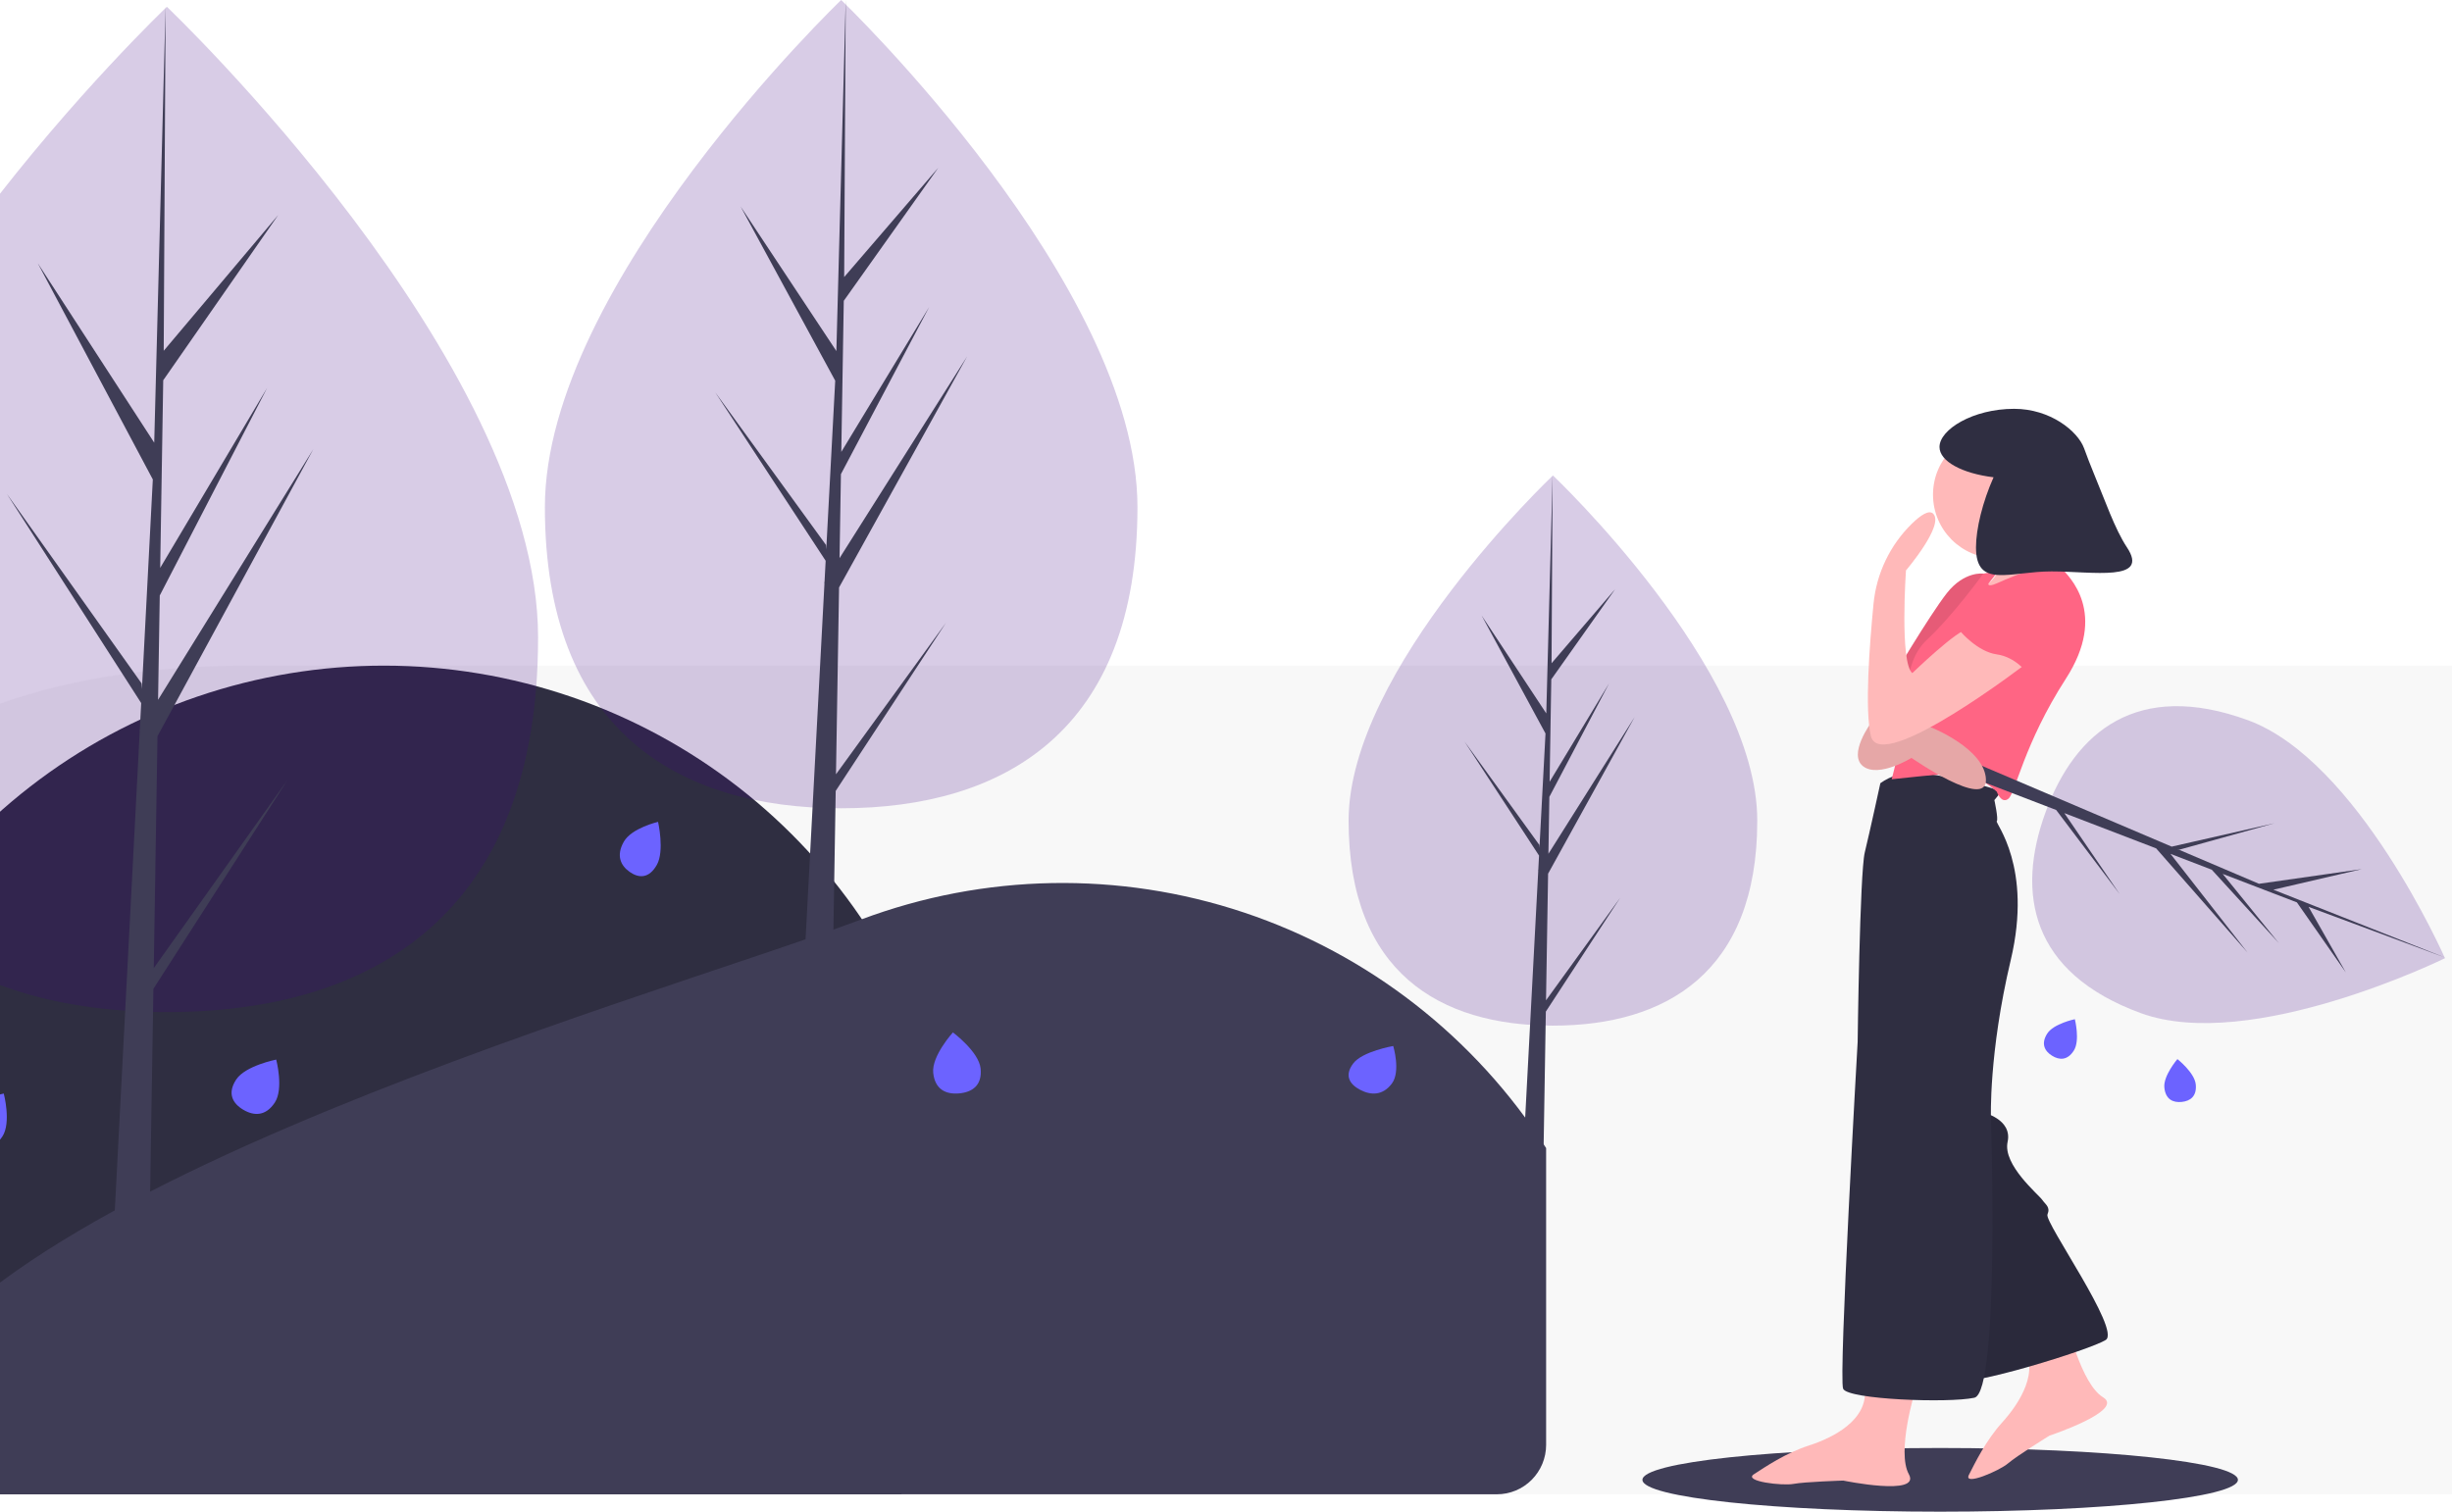 <svg width="360" height="222" viewBox="0 0 360 222" fill="none" xmlns="http://www.w3.org/2000/svg">
<path d="M384 106.403V214.597C384 215.884 382.749 217.117 380.521 218.027C378.294 218.936 375.273 219.447 372.123 219.447H-9.627C-10.727 219.447 -11.816 219.359 -12.832 219.187C-13.847 219.015 -14.77 218.764 -15.548 218.446C-16.325 218.129 -16.942 217.752 -17.363 217.337C-17.783 216.922 -18 216.477 -18 216.028V119.766C-18 113.928 -12.321 108.329 -2.212 104.201C7.897 100.073 21.607 97.754 35.903 97.754H362.819C365.601 97.754 368.355 97.978 370.925 98.412C373.495 98.847 375.829 99.484 377.796 100.287C379.763 101.09 381.323 102.044 382.388 103.093C383.452 104.143 384 105.267 384 106.403Z" fill="#F2F2F2" fill-opacity="0.5"/>
<path d="M141 182.206C141.019 195.119 138.056 207.862 132.34 219.447H-12.884C-13.556 219.447 -14.221 219.315 -14.842 219.059C-15.463 218.802 -16.027 218.427 -16.502 217.953C-16.977 217.479 -17.354 216.916 -17.611 216.297C-17.868 215.678 -18 215.014 -18 214.344V141.883C-9.016 125.384 5.224 112.344 22.468 104.823C39.712 97.302 58.977 95.731 77.217 100.356C95.457 104.982 111.631 115.541 123.182 130.365C134.734 145.188 141.003 163.43 141 182.206V182.206Z" fill="#2F2E41"/>
<path d="M227 168.604V212.189C227 214.114 226.238 215.96 224.882 217.321C223.526 218.683 221.687 219.447 219.77 219.447H-12.94C-14.282 219.447 -15.569 218.912 -16.517 217.96C-17.466 217.008 -18 215.716 -18 214.369V214.317C-18 178.014 94.476 147.05 126.456 135.026C144.516 128.257 164.338 127.898 182.63 134.006C200.921 140.115 216.578 152.324 227 168.604H227Z" fill="#3F3D56"/>
<path d="M79 93.625C79 134.392 54.599 148.626 24.5 148.626C-5.6 148.626 -30 134.392 -30 93.625C-30 52.859 24.5 0.998 24.5 0.998C24.5 0.998 79 52.859 79 93.625Z" fill="#3E0382" fill-opacity="0.2"/>
<path d="M22.573 142.181L23.123 108.113L46 65.967L23.209 102.769L23.456 87.451L39.223 56.959L23.521 83.397L23.965 55.847L40.85 31.572L24.036 51.515L24.313 0.998L22.568 67.874L22.711 65.115L5.546 38.656L22.436 70.41L20.837 101.179L20.789 100.363L1 72.519L20.729 103.248L20.529 107.096L20.494 107.154L20.51 107.47L16.452 185.533H21.873L22.524 145.212L42.205 114.558L22.573 142.181Z" fill="#3F3D56"/>
<path d="M167 74.478C167 107.256 147.524 118.701 123.5 118.701C99.476 118.701 80 107.256 80 74.478C80 41.699 123.5 0 123.5 0C123.5 0 167 41.699 167 74.478Z" fill="#3E0382" fill-opacity="0.2"/>
<path d="M122.738 113.71L123.19 86.272L142 52.327L123.261 81.968L123.464 69.63L136.428 45.071L123.518 66.365L123.883 44.176L137.765 24.624L123.94 40.687L124.169 0L122.734 53.862L122.852 51.64L108.738 30.33L122.625 55.906L121.31 80.687L121.271 80.029L105 57.603L121.222 82.353L121.057 85.452L121.028 85.499L121.042 85.753L117.705 148.626H122.163L122.697 116.151L138.88 91.462L122.738 113.71Z" fill="#3F3D56"/>
<path d="M258 120.519C258 142.83 244.569 150.621 228 150.621C211.431 150.621 198 142.83 198 120.519C198 98.208 228 69.824 228 69.824C228 69.824 258 98.208 258 120.519Z" fill="#3E0382" fill-opacity="0.2"/>
<path d="M226.985 146.903L227.29 128.304L240 105.294L227.338 125.386L227.475 117.023L236.235 100.376L227.512 114.81L227.759 99.769L237.139 86.516L227.797 97.404L227.952 69.824L226.982 106.335L227.062 104.829L217.525 90.383L226.909 107.72L226.02 124.518L225.994 124.072L215 108.871L225.961 125.648L225.849 127.748L225.83 127.78L225.839 127.952L223.584 170.571H226.597L226.958 148.558L237.892 131.822L226.985 146.903Z" fill="#3F3D56"/>
<path d="M40.347 161.918C39.008 163.95 37.272 163.902 35.707 162.968C34.141 162.034 33.34 160.567 34.678 158.534C36.016 156.502 40.553 155.608 40.553 155.608C40.553 155.608 41.685 159.885 40.347 161.918Z" fill="#6C63FF"/>
<path d="M0.347 166.905C-0.992 168.938 -2.728 168.89 -4.293 167.956C-5.859 167.021 -6.66 165.554 -5.322 163.522C-3.984 161.489 0.553 160.596 0.553 160.596C0.553 160.596 1.685 164.873 0.347 166.905Z" fill="#6C63FF"/>
<path d="M143.97 156.91C144.229 159.382 142.762 160.391 140.842 160.57C138.921 160.749 137.274 160.031 137.015 157.559C136.756 155.087 139.905 151.618 139.905 151.618C139.905 151.618 143.712 154.439 143.97 156.91Z" fill="#6C63FF"/>
<path d="M96.44 127.006C95.293 129.038 93.805 128.99 92.463 128.056C91.121 127.122 90.434 125.655 91.581 123.622C92.728 121.59 96.617 120.696 96.617 120.696C96.617 120.696 97.587 124.973 96.44 127.006Z" fill="#6C63FF"/>
<path d="M204.347 159.134C203.008 160.913 201.272 160.871 199.707 160.053C198.141 159.236 197.34 157.952 198.678 156.174C200.016 154.395 204.553 153.613 204.553 153.613C204.553 153.613 205.685 157.356 204.347 159.134Z" fill="#6C63FF"/>
<path d="M284.855 222C308.997 222 328.568 219.907 328.568 217.324C328.568 214.742 308.997 212.648 284.855 212.648C260.712 212.648 241.141 214.742 241.141 217.324C241.141 219.907 260.712 222 284.855 222Z" fill="#3F3D56"/>
<path d="M322.38 159.256C322.552 160.994 321.579 161.702 320.305 161.828C319.032 161.954 317.939 161.449 317.768 159.712C317.596 157.974 319.684 155.536 319.684 155.536C319.684 155.536 322.209 157.519 322.38 159.256Z" fill="#6C63FF"/>
<path d="M304.485 154.27C303.558 155.749 302.355 155.714 301.271 155.034C300.186 154.354 299.631 153.286 300.558 151.807C301.485 150.328 304.628 149.677 304.628 149.677C304.628 149.677 305.412 152.791 304.485 154.27Z" fill="#6C63FF"/>
<path d="M303.479 194.251C303.479 194.251 305.549 203.263 308.773 205.205C311.998 207.147 300.903 210.83 300.903 210.83C300.903 210.83 296.074 213.825 294.82 214.907C293.565 215.99 288.19 218.307 289.076 216.586C289.962 214.866 291.519 211.593 293.977 208.875C296.435 206.156 299.666 201.289 296.851 197.499C294.036 193.708 303.479 194.251 303.479 194.251Z" fill="#FFB9B9"/>
<path d="M292.269 84.625L291.184 84.237C291.184 84.237 288.394 83.849 285.837 87.106C283.279 90.362 277.428 100.248 277.428 100.248L275.258 105.365L282.93 105.598L288.704 92.882L292.269 84.625Z" fill="#FF6584"/>
<path opacity="0.1" d="M292.269 84.625L291.184 84.237C291.184 84.237 288.394 83.849 285.837 87.106C283.279 90.362 277.428 100.248 277.428 100.248L275.258 105.365L282.93 105.598L288.704 92.882L292.269 84.625Z" fill="black"/>
<path d="M291.107 163.361C291.107 163.361 295.486 164.33 294.75 167.703C294.013 171.076 299.322 175.456 299.826 176.193C300.33 176.929 301.066 177.24 300.601 178.364C300.136 179.488 311.412 195.344 309.165 196.778C306.917 198.213 288.704 203.834 287.077 202.71C285.449 201.586 284.132 164.795 284.132 164.795L291.107 163.361Z" fill="#2F2E41"/>
<path opacity="0.1" d="M291.107 163.361C291.107 163.361 295.486 164.33 294.75 167.703C294.013 171.076 299.322 175.456 299.826 176.193C300.33 176.929 301.066 177.24 300.601 178.364C300.136 179.488 311.412 195.344 309.165 196.778C306.917 198.213 288.704 203.834 287.077 202.71C285.449 201.586 284.132 164.795 284.132 164.795L291.107 163.361Z" fill="black"/>
<path d="M281.148 204.367C281.148 204.367 278.436 213.206 280.257 216.501C282.078 219.796 270.629 217.433 270.629 217.433C270.629 217.433 264.951 217.611 263.323 217.921C261.696 218.231 255.883 217.547 257.51 216.501C259.138 215.454 262.122 213.399 265.609 212.275C269.097 211.151 274.328 208.553 273.785 203.863C273.243 199.172 281.148 204.367 281.148 204.367Z" fill="#FFB9B9"/>
<path d="M276.072 115.018C277.573 113.946 279.381 113.388 281.226 113.429C284.21 113.545 293.975 115.871 293.704 116.336C293.436 116.746 293.138 117.135 292.812 117.499C292.812 117.499 293.432 120.329 293.161 120.601C292.89 120.872 298.47 127.269 295.215 140.992C291.96 154.716 292.309 164.214 292.309 164.214C292.309 164.214 293.626 204.455 289.867 205.269C286.108 206.083 271.306 205.54 270.608 203.951C269.911 202.361 272.739 153.01 272.739 153.01C272.739 153.01 273.049 128.199 273.786 125.175C274.522 122.152 276.072 115.018 276.072 115.018Z" fill="#2F2E41"/>
<path d="M293.141 81.987C298.299 81.987 302.48 77.804 302.48 72.644C302.48 67.484 298.299 63.301 293.141 63.301C287.983 63.301 283.802 67.484 283.802 72.644C283.802 77.804 287.983 81.987 293.141 81.987Z" fill="#FFB9B9"/>
<path d="M291.727 76.832C291.727 76.832 297.501 82.492 290.371 86.873C285.35 89.958 302.5 84.469 302.5 84.469C302.5 84.469 298.935 75.359 299.477 73.266C300.02 71.172 291.727 76.832 291.727 76.832Z" fill="#FFB9B9"/>
<path d="M293.161 85.671C293.161 85.671 301.182 81.988 302.5 83.306C303.817 84.624 309.513 90.052 303.313 99.666C297.113 109.281 295.912 116.491 294.866 117.305C293.819 118.119 293.161 116.259 293.161 116.259C293.161 116.259 290.138 113.506 288.162 113.506C286.185 113.506 277.738 114.437 277.738 114.437L280.102 105.055C280.102 105.055 278.939 97.65 282.892 93.967C286.844 90.284 291.184 84.237 291.184 84.237L293.423 83.828L291.945 85.711C291.945 85.711 291.727 86.291 293.161 85.671Z" fill="#FF6584"/>
<path d="M314.317 148.788C298.123 142.87 295.984 131.173 300.322 119.291C304.659 107.41 313.83 99.845 330.025 105.762C346.219 111.679 358.968 140.72 358.968 140.72C358.968 140.72 330.512 154.705 314.317 148.788Z" fill="#3E0382" fill-opacity="0.2"/>
<path d="M303.086 119.413L316.559 124.586L329.979 139.882L318.672 125.397L324.73 127.723L334.554 138.475L326.333 128.338L337.229 132.521L344.416 142.817L338.942 133.179L359 140.634L332.649 130.213L333.725 130.671L346.764 127.637L331.659 129.791L319.652 124.677L319.984 124.777L333.957 120.893L318.845 124.334L317.343 123.694L317.325 123.671L317.197 123.632L286.734 110.658L285.94 112.831L301.887 118.953L311.203 131.297L303.086 119.413Z" fill="#3F3D56"/>
<path d="M274.715 106.141C274.715 106.141 271.267 110.793 273.553 112.537C275.839 114.282 280.644 111.297 280.644 111.297C280.644 111.297 291.727 119.011 291.572 114.476C291.417 109.94 283.473 106.8 283.473 106.8L278.126 106.955L278.939 104.28L276.692 104.047L274.715 106.141Z" fill="#FFB9B9"/>
<path opacity="0.1" d="M274.715 106.141C274.715 106.141 271.267 110.793 273.553 112.537C275.839 114.282 280.644 111.297 280.644 111.297C280.644 111.297 291.727 119.011 291.572 114.476C291.417 109.94 283.473 106.8 283.473 106.8L278.126 106.955L278.939 104.28L276.692 104.047L274.715 106.141Z" fill="black"/>
<path d="M297.85 97.185C297.85 97.185 276.072 113.971 274.677 108.079C273.77 104.249 274.467 94.819 275.067 88.686C275.495 84.221 277.489 80.05 280.694 76.914C282.001 75.64 283.213 74.841 283.822 75.436C285.527 77.103 279.831 83.772 279.831 83.772C279.831 83.772 278.901 97.301 280.761 98.852C280.761 98.852 287.499 92.342 288.896 92.438C290.293 92.533 297.85 97.185 297.85 97.185Z" fill="#FFB9B9"/>
<path d="M312.275 80.383C310.491 77.696 309.018 73.375 307.429 69.569C306.913 68.336 306.443 67.086 305.982 65.832C305.053 63.303 301.01 60.038 295.714 60.038C289.662 60.038 284.755 63.086 284.755 65.642C284.755 67.756 288.11 69.537 292.693 70.092C291.083 73.687 290.113 77.677 290.113 80.383C290.113 86.505 295.074 83.916 301.194 83.916C307.314 83.916 315.661 85.483 312.275 80.383Z" fill="#2F2E41"/>
<path d="M302.5 86.718C302.5 86.718 306.375 96.604 297.656 98.852C297.656 98.852 295.951 96.487 293.161 96.1C290.371 95.712 287.891 92.805 287.891 92.805C287.891 92.805 293.587 84.78 298.044 84.625C302.5 84.469 302.5 86.718 302.5 86.718Z" fill="#FF6584"/>
</svg>
